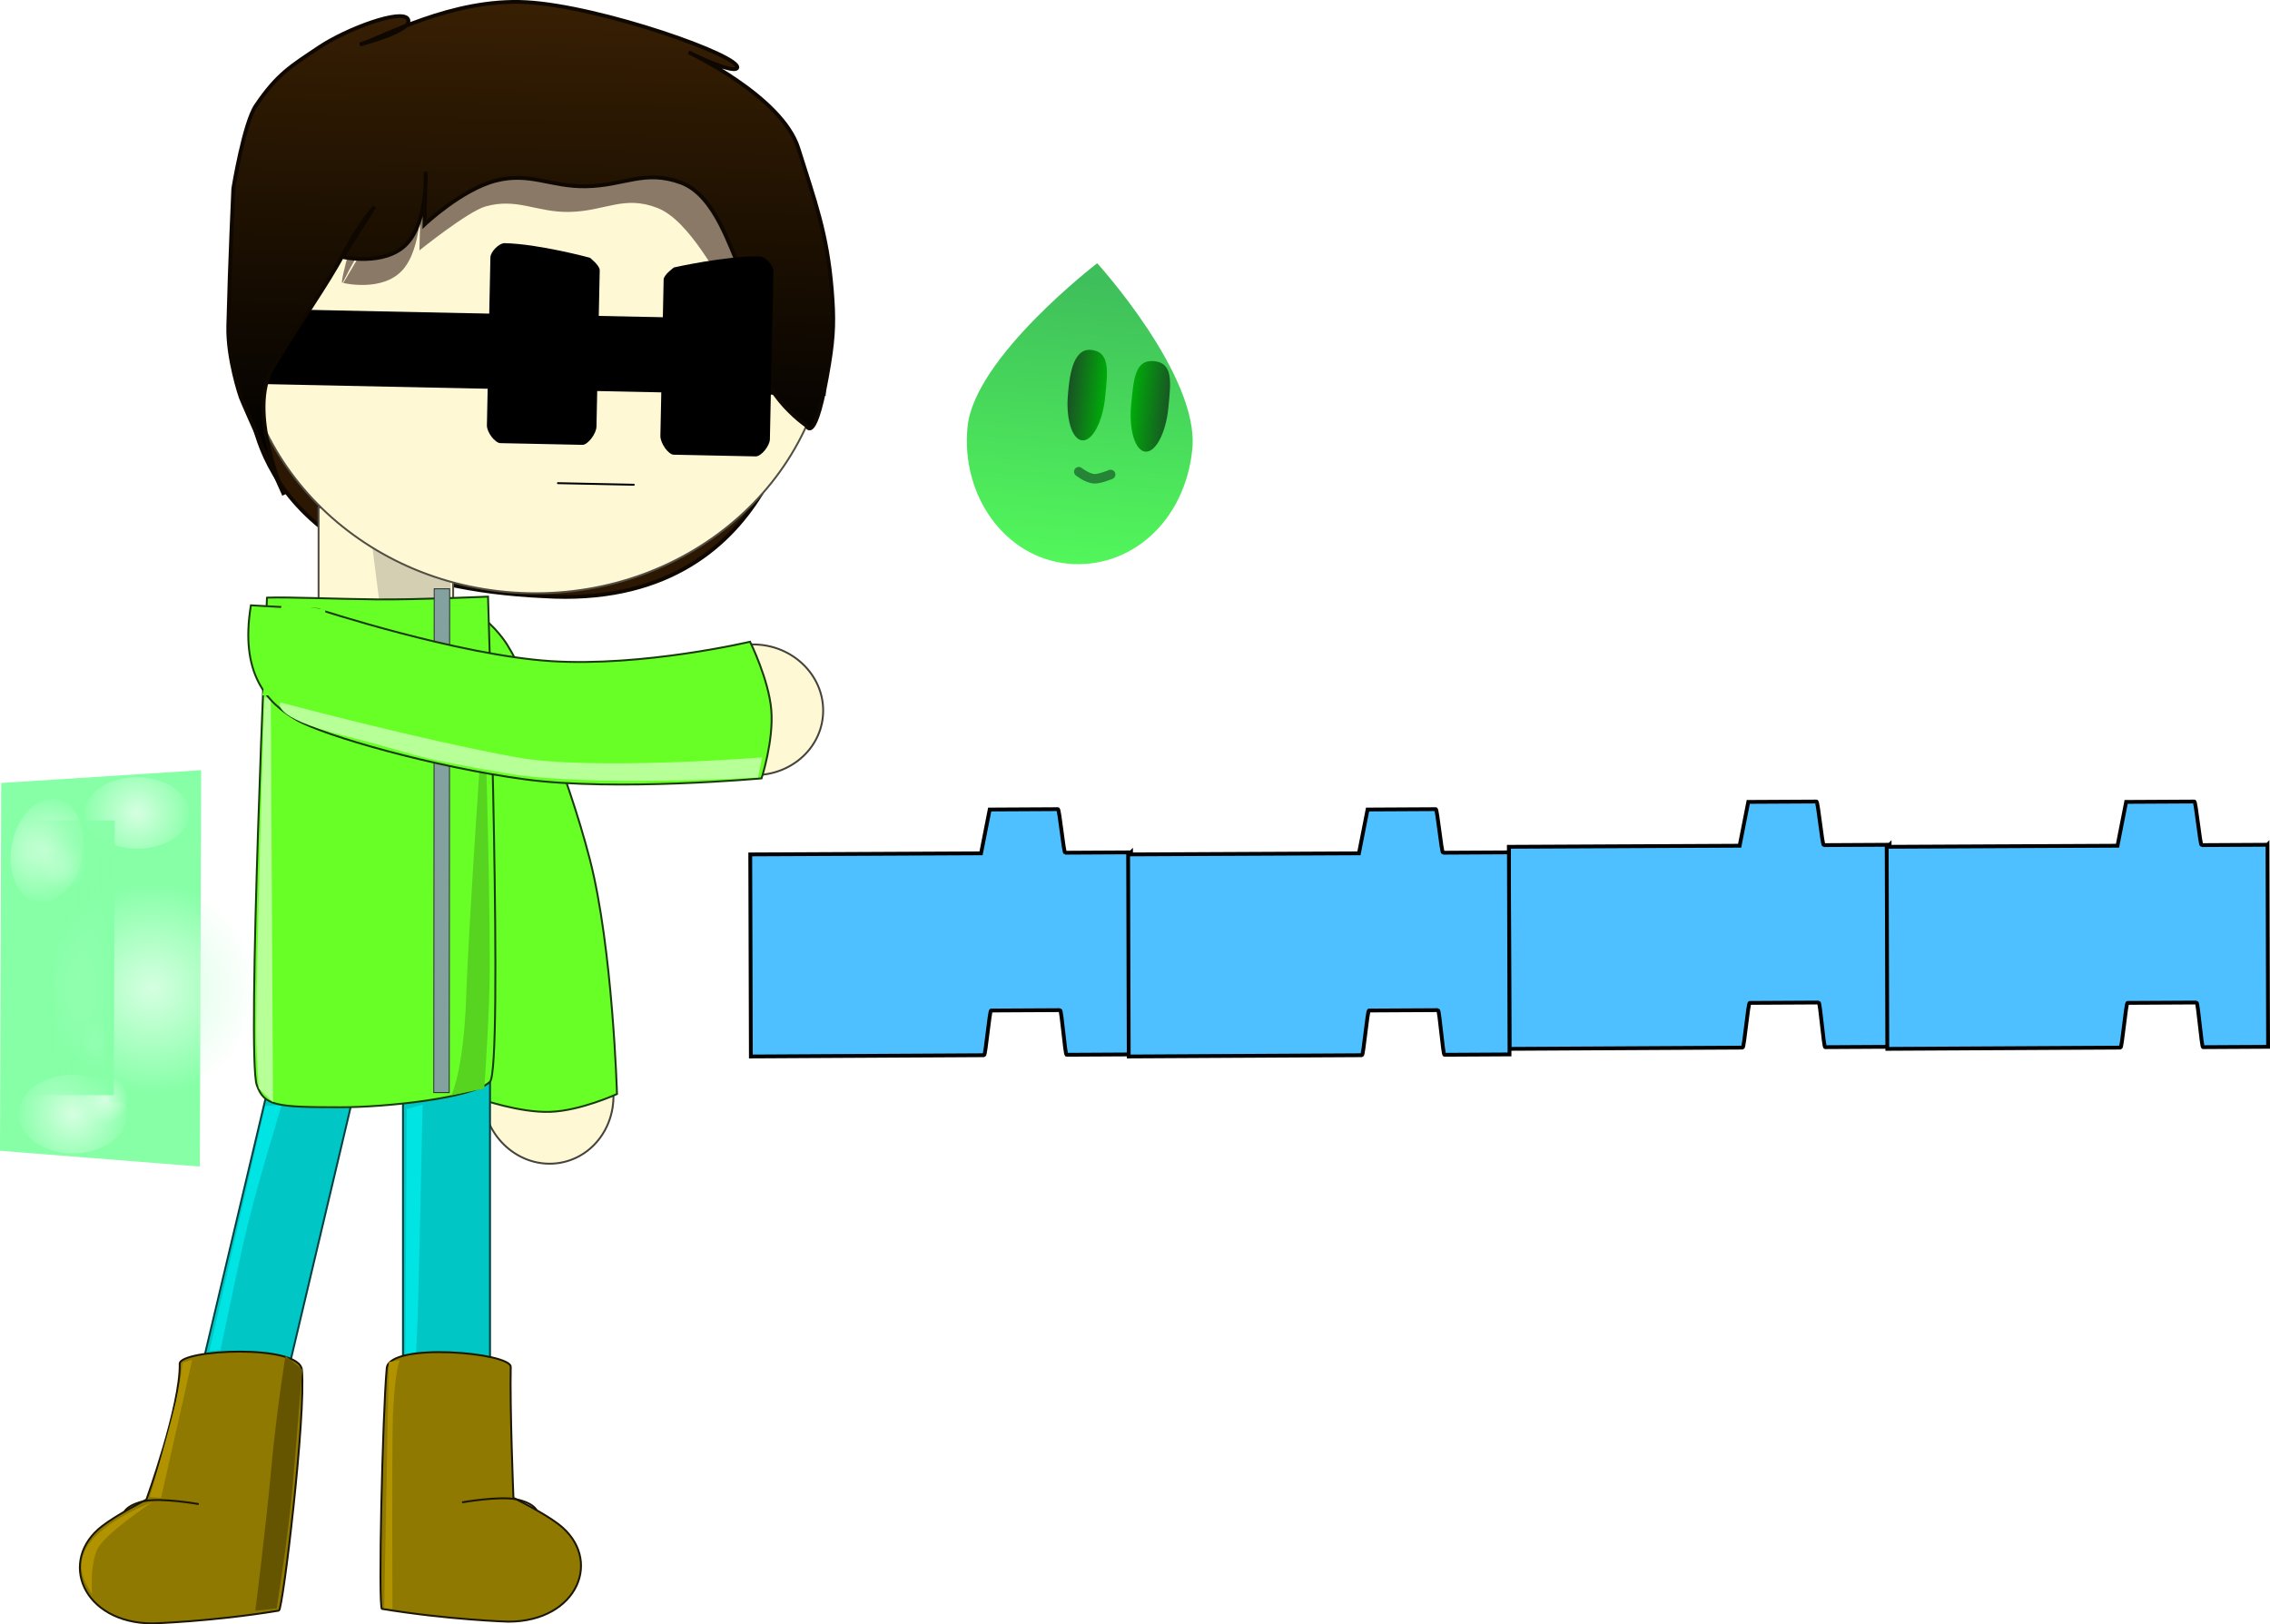 <svg version="1.1" xmlns="http://www.w3.org/2000/svg" xmlns:xlink="http://www.w3.org/1999/xlink" width="595.839" height="426.478" viewBox="0,0,595.839,426.478"><defs><linearGradient x1="289.686" y1="2.055" x2="286.97" y2="132.345" gradientUnits="userSpaceOnUse" id="color-1"><stop offset="0" stop-color="#3b2103"/><stop offset="1" stop-color="#000000"/></linearGradient><linearGradient x1="435.703" y1="82.242" x2="428.389" y2="156.242" gradientUnits="userSpaceOnUse" id="color-2"><stop offset="0" stop-color="#3fbf5b"/><stop offset="1" stop-color="#52f75b"/></linearGradient><linearGradient x1="445.101" y1="114.478" x2="454.847" y2="115.442" gradientUnits="userSpaceOnUse" id="color-3"><stop offset="0" stop-color="#00ab09"/><stop offset="1" stop-color="#185723"/></linearGradient><linearGradient x1="428.53" y1="111.519" x2="438.276" y2="112.482" gradientUnits="userSpaceOnUse" id="color-4"><stop offset="0" stop-color="#1a5125"/><stop offset="1" stop-color="#00ac09"/></linearGradient><radialGradient cx="160.545" cy="231.549" r="14.904" gradientUnits="userSpaceOnUse" id="color-5"><stop offset="0" stop-color="#d5ffe1"/><stop offset="1" stop-color="#d5ffe1" stop-opacity="0"/></radialGradient><radialGradient cx="164.854" cy="235.344" r="6.306" gradientUnits="userSpaceOnUse" id="color-6"><stop offset="0" stop-color="#d5ffe1"/><stop offset="1" stop-color="#d5ffe1" stop-opacity="0"/></radialGradient><radialGradient cx="167.333" cy="300.769" r="15.496" gradientUnits="userSpaceOnUse" id="color-7"><stop offset="0" stop-color="#d5ffe1"/><stop offset="1" stop-color="#d5ffe1" stop-opacity="0"/></radialGradient><radialGradient cx="176.078" cy="281.892" r="6.592" gradientUnits="userSpaceOnUse" id="color-8"><stop offset="0" stop-color="#d5ffe1"/><stop offset="1" stop-color="#d5ffe1" stop-opacity="0"/></radialGradient><radialGradient cx="184.168" cy="221.705" r="14.904" gradientUnits="userSpaceOnUse" id="color-9"><stop offset="0" stop-color="#d5ffe1"/><stop offset="1" stop-color="#d5ffe1" stop-opacity="0"/></radialGradient><radialGradient cx="188.118" cy="267.811" r="27.802" gradientUnits="userSpaceOnUse" id="color-10"><stop offset="0" stop-color="#d5ffe1"/><stop offset="1" stop-color="#d5ffe1" stop-opacity="0"/></radialGradient><radialGradient cx="175.72" cy="296.938" r="6.306" gradientUnits="userSpaceOnUse" id="color-11"><stop offset="0" stop-color="#d5ffe1"/><stop offset="1" stop-color="#d5ffe1" stop-opacity="0"/></radialGradient><linearGradient x1="178.174" y1="259.751" x2="154.362" y2="259.673" gradientUnits="userSpaceOnUse" id="color-12"><stop offset="0" stop-color="#86ffa7"/><stop offset="1" stop-color="#86ffa7" stop-opacity="0"/></linearGradient></defs><g transform="translate(-148.187,-8.261)"><g data-paper-data="{&quot;isPaintingLayer&quot;:true}" fill-rule="nonzero" stroke-linejoin="miter" stroke-miterlimit="10" stroke-dasharray="" stroke-dashoffset="0" style="mix-blend-mode: normal"><g data-paper-data="{&quot;index&quot;:null,&quot;origRot&quot;:0}" stroke-width="0.5" stroke-linecap="butt"><path d="M296.031,313.39c-9.233,2.09 -18.516,-4.158 -20.734,-13.957c-2.218,-9.798 3.468,-19.436 12.701,-21.526c9.233,-2.09 18.516,4.158 20.734,13.957c2.218,9.798 -3.468,19.436 -12.701,21.526z" data-paper-data="{&quot;origPos&quot;:null}" fill="#fff8d5" stroke="#45433a"/><path d="M249.058,167.828c17.381,-5.058 25.862,1.042 31.268,8.256c5.063,6.756 16.685,34.533 22.697,57.847c6.012,23.314 7.118,61.568 7.118,61.568c0,0 -9.532,4.396 -17.545,4.68c-8.013,0.285 -18.437,-3.402 -18.437,-3.402c0,0 3.253,-28.808 -1.199,-52.656c-4.452,-23.848 -20.843,-59.005 -20.843,-59.005z" data-paper-data="{&quot;origRot&quot;:0,&quot;origPos&quot;:null}" fill="#67ff26" stroke="#183b09"/></g><path d="M196.305,387.77l26.332,-111.129l22.841,0.14l-26.332,111.129z" data-paper-data="{&quot;origRot&quot;:0,&quot;index&quot;:null}" fill="#00c7c6" stroke="#004040" stroke-width="0.5" stroke-linecap="butt"/><g data-paper-data="{&quot;index&quot;:null}" stroke="#1b1600" stroke-width="0.5"><path d="M221.397,431.127c-17.478,2.891 -33.141,3.361 -33.141,3.361c-18.378,0 -24.984,-16.578 -13.215,-25.584c4.025,-3.081 11.577,-6.928 11.577,-6.928c0,0 8.981,-24.702 8.739,-35.659c-0.083,-3.751 31.441,-5.286 32.076,1.612c1.102,11.973 -5.016,63.03 -6.035,63.199z" data-paper-data="{&quot;origPos&quot;:null}" fill="#907900" stroke-linecap="butt"/><path d="M180.892,405.093c0,0 0.91,-1.879 5.368,-2.749c4.457,-0.869 13.908,0.787 13.908,0.787" data-paper-data="{&quot;origPos&quot;:null}" fill="none" stroke-linecap="round"/></g><path d="M203.164,362.979l14.651,-64.368l4.323,-0.24c0,0 -5.917,19.196 -8.936,31.478c-2.198,8.94 -7.156,32.891 -7.156,32.891z" fill="#00e4e4" stroke="none" stroke-width="0" stroke-linecap="butt"/><path d="M290.902,164.806c-77.334,-3.519 -77.034,-51.947 -77.034,-51.947c0,0 19.641,-37.285 62.927,-36.382c43.286,0.902 81.507,31.661 81.507,31.661c0,0 -5.105,60.562 -67.4,56.668z" data-paper-data="{&quot;index&quot;:null,&quot;origRot&quot;:0}" fill="#2b1702" stroke="#0f0801" stroke-width="1" stroke-linecap="butt"/><path d="M253.967,397.599v-117.538h22.841v117.538z" data-paper-data="{&quot;index&quot;:null}" fill="#00c7c6" stroke="#004040" stroke-width="0.5" stroke-linecap="butt"/><path d="M254.58,365.468l0.359,-66.013l4.169,-1.171c0,0 -0.987,48.067 -1.31,55.979c-0.133,3.242 -0.456,10.346 -0.456,10.346z" data-paper-data="{&quot;origRot&quot;:0}" fill="#00e4e4" stroke="none" stroke-width="0" stroke-linecap="butt"/><g data-paper-data="{&quot;index&quot;:null}" stroke="#1b1600" stroke-width="0.5"><path d="M248.447,430.672c-1.019,-0.169 0.153,-51.225 1.255,-63.199c0.635,-6.897 32.628,-4.082 32.545,-0.33c-0.242,10.956 0.709,34.377 0.709,34.377c0,0 7.822,3.848 11.848,6.928c11.769,9.007 5.162,25.584 -13.215,25.584c0,0 -15.663,-0.47 -33.141,-3.361z" data-paper-data="{&quot;origPos&quot;:null}" fill="#907900" stroke-linecap="butt"/><path d="M269.676,402.676c0,0 9.45,-1.656 13.908,-0.787c4.458,0.869 5.368,2.749 5.368,2.749" data-paper-data="{&quot;origPos&quot;:null}" fill="none" stroke-linecap="round"/></g><path d="M231.809,182.035c0,0 0,-8.463 0,-13.88c0,-10.404 0,-26.66 0,-26.66h35.327v40.54z" data-paper-data="{&quot;index&quot;:null}" fill="#fff8d5" stroke="#514f44" stroke-width="0.5" stroke-linecap="butt"/><path d="M266.491,150.453v22.449l-17.739,1.149l-3.377,-26.498z" data-paper-data="{&quot;index&quot;:null}" fill="#d4ceb2" stroke="#000000" stroke-width="0" stroke-linecap="butt"/><path d="M218.262,165.168c5.847,-0.201 18.283,0.369 28.932,0.465c10.65,0.095 29.093,-0.725 29.093,-0.725c0,0 3.995,123.975 0.503,127.379c-4.396,4.285 -27.368,6.688 -39.135,6.688c-17.184,0 -20.101,-0.398 -22.059,-5.813c-2.698,-7.462 2.666,-127.993 2.666,-127.993z" data-paper-data="{&quot;index&quot;:null}" fill="#67ff26" stroke="#183b09" stroke-width="0.5" stroke-linecap="butt"/><path d="M262.045,295.118l0.117,-132.272l4.054,-0c0,0 -0.053,61.398 -0.087,100.697c-0.012,13.448 -0.03,31.576 -0.03,31.576z" data-paper-data="{&quot;index&quot;:null}" fill="#82a19f" stroke="#2b3434" stroke-width="0.25" stroke-linecap="butt"/><path d="M365.868,93.546c-0.83,39.805 -36.148,71.35 -78.885,70.46c-42.738,-0.891 -76.711,-33.881 -75.881,-73.685c0.83,-39.805 36.148,-71.35 78.885,-70.46c42.738,0.891 76.711,33.881 75.881,73.685z" data-paper-data="{&quot;index&quot;:null,&quot;origRot&quot;:0}" fill="#fff8d5" stroke="#514f44" stroke-width="0.5" stroke-linecap="butt"/><path d="M346.339,75.159l20.073,12.217c0,0 -22.558,3.658 -26.09,-1.046c-3.531,-4.704 -11.095,-20.142 -19.507,-23.443c-8.888,-3.488 -13.712,0.838 -23.181,1.016c-8.608,0.162 -13.666,-3.787 -22.001,-1.437c-4.637,1.307 -17.356,11.54 -17.356,11.54l0.342,-13.858c0,0 0.514,13.188 -4.791,19.037c-5.305,5.849 -15.534,3.374 -15.534,3.374l7.795,-13.2c0,0 -3.827,4.71 -7.602,12.455c-3.774,7.745 13.072,-49.662 15.986,-54.295c5.266,-8.371 60.743,9.237 73.842,8.623c8.913,-0.418 18.022,39.018 18.022,39.018z" data-paper-data="{&quot;index&quot;:null,&quot;origRot&quot;:0}" fill="#8a7967" stroke="#000000" stroke-width="0" stroke-linecap="butt"/><path d="M214.182,109.04l0.411,-19.725l150.72,3.141l-0.411,19.725z" data-paper-data="{&quot;index&quot;:null,&quot;origRot&quot;:0}" fill="#000000" stroke="#000000" stroke-width="0" stroke-linecap="butt"/><path d="M342.817,79.563c-3.044,-6.031 -6.852,-20.053 -15.913,-23.368c-9.574,-3.502 -14.76,0.816 -24.953,0.979c-9.267,0.148 -14.718,-3.809 -23.687,-1.473c-8.969,2.337 -18.666,11.512 -18.666,11.512l0.347,-13.858c0,0 0.574,13.189 -5.128,19.03c-5.702,5.841 -16.717,3.349 -16.717,3.349l8.371,-13.188c0,0 -4.113,4.704 -8.164,12.443c-4.051,7.739 -11.616,18.278 -18.495,29.68c-6.879,11.402 2.929,33.528 2.929,33.528c0,0 -10.427,-23.126 -11.377,-25.641c-0.099,-0.263 -3.47,-10.204 -3.262,-18.667c0.425,-17.283 1.326,-36.169 1.326,-36.169c0,0 2.792,-17.091 5.922,-21.719c5.655,-8.363 9.206,-10.345 16.539,-15.276c7.333,-4.931 21.882,-10.268 23.382,-7.438c1.633,3.082 -12.749,6.676 -12.658,6.649c5.765,-1.695 24.153,-12.172 43.694,-11.101c19.541,1.071 57.035,14.284 55.36,17.299c-1.21,1.599 -12.737,-4.139 -12.737,-4.139c0,0 24.524,11.504 28.816,25.213c4.439,14.181 7.515,22.155 8.759,36.962c0.642,7.637 0.56,12.013 -0.673,19.577c-3.616,22.177 -5.928,16.309 -5.928,16.309c0,0 -14.571,-9.793 -12.697,-23.635c0,0 -1.343,-10.829 -4.387,-16.861z" data-paper-data="{&quot;index&quot;:null,&quot;origRot&quot;:0}" fill="url(#color-1)" stroke="#0f0801" stroke-width="1" stroke-linecap="butt"/><path d="M321.527,122.698c0.119,-5.701 0.494,-23.715 0.855,-41.045c0.026,-1.26 2.713,-3.174 2.713,-3.174c0,0 13.583,-3.078 22.535,-2.892c1.421,0.03 3.594,2.385 3.563,3.864c-0.359,17.221 -0.808,38.751 -0.92,44.125c-0.037,1.791 -2.316,4.544 -3.737,4.514c0,0 -17.314,-0.361 -21.519,-0.449c-1.402,-0.029 -3.53,-3.044 -3.49,-4.945z" data-paper-data="{&quot;index&quot;:null,&quot;origRot&quot;:0}" fill="#000000" stroke="#00360a" stroke-width="0" stroke-linecap="butt"/><path d="M294.637,135.115l19.903,0.415" data-paper-data="{&quot;index&quot;:null,&quot;origRot&quot;:0}" fill="none" stroke="#000000" stroke-width="0.5" stroke-linecap="round"/><path d="M304.75,120.26c-0.04,1.9 -2.291,4.824 -3.693,4.795c-4.205,-0.088 -21.519,-0.449 -21.519,-0.449c-1.421,-0.03 -3.583,-2.875 -3.546,-4.666c0.112,-5.374 0.561,-26.905 0.92,-44.125c0.031,-1.478 2.299,-3.742 3.721,-3.712c8.952,0.187 22.395,3.828 22.395,3.828c0,0 2.605,2.024 2.578,3.284c-0.361,17.329 -0.737,35.343 -0.855,41.045z" data-paper-data="{&quot;index&quot;:null,&quot;origRot&quot;:0}" fill="#000000" stroke="#00360a" stroke-width="0" stroke-linecap="butt"/><path d="M216.085,293.952c0,0 -0.618,-9.497 -0.618,-15.378c0,-17.643 2.093,-87.192 2.093,-87.192l1.709,0.172l0.583,106.104z" fill="#b7ff97" stroke="none" stroke-width="0" stroke-linecap="butt"/><path d="M187.518,401.271c0,0 4.335,-14.765 6.803,-24.831c0.907,-3.7 1.844,-10.441 1.844,-10.441l2.47,-0.721l-8.166,36.233z" fill="#b19300" stroke="none" stroke-width="0" stroke-linecap="butt"/><path d="M171.22,414.137c4.303,-6.753 16.813,-11.409 16.813,-11.409c0,0 -11.286,7.499 -13.93,11.649c-2.644,4.15 -1.681,14.11 -1.681,12.85c0,-1.26 -5.504,-6.337 -1.201,-13.09z" fill="#b19300" stroke="none" stroke-width="0" stroke-linecap="butt"/><path d="M249.038,430.47l1.201,-64.608l2.882,-0.48c0,0 -1.605,3.468 -1.863,17.525c-0.21,11.438 -0.058,47.803 -0.058,47.803z" fill="#b19300" stroke="none" stroke-width="0" stroke-linecap="butt"/><path d="M215.207,431.173c0,0 2.85,-22.671 4.181,-37.366c1.33,-14.695 3.738,-29.644 3.738,-29.644l4.433,3.706c0,0 -1.53,17.647 -2.413,28.941c-1.029,13.17 -4.339,33.746 -4.339,33.746z" fill="#665500" stroke="none" stroke-width="0" stroke-linecap="butt"/><path d="M266.652,295.866c0,0 3.226,-6.257 3.907,-25.941c0.725,-20.949 4.74,-78.176 4.74,-78.176c0,0 1.441,42.616 1.441,69.892c0,12.654 -1.441,32.424 -1.441,32.424z" fill="#56d420" stroke="none" stroke-width="0" stroke-linecap="butt"/><g data-paper-data="{&quot;origRot&quot;:0}"><path d="M402.151,120.311c1.802,-18.233 34.034,-42.94 34.034,-42.94c0,0 26.87,29.541 24.97,48.772c-1.901,19.231 -16.471,31.709 -32.765,30.099c-16.293,-1.61 -28.041,-17.697 -26.239,-35.93z" data-paper-data="{&quot;origPos&quot;:null,&quot;index&quot;:null}" fill="url(#color-2)" stroke="#0066ff" stroke-width="0" stroke-linecap="butt"/><g data-paper-data="{&quot;index&quot;:null}"><g data-paper-data="{&quot;origPos&quot;:null}" stroke="#ffffff" stroke-width="0" stroke-linecap="butt"><path d="M448.8,126.837c-2.691,-0.266 -4.347,-5.799 -3.699,-12.359c0.648,-6.559 0.936,-11.9 6.047,-11.395c5.111,0.505 4.347,5.799 3.699,12.359c-0.648,6.559 -3.356,11.661 -6.047,11.395z" data-paper-data="{&quot;index&quot;:null}" fill="url(#color-3)"/><path d="M432.229,123.878c-2.691,-0.266 -4.347,-5.799 -3.699,-12.359c0.33,-3.334 0.936,-11.9 6.047,-11.395c5.111,0.505 4.347,5.799 3.699,12.359c-0.648,6.559 -3.356,11.661 -6.047,11.395z" data-paper-data="{&quot;index&quot;:null}" fill="url(#color-4)"/></g><path d="M439.713,132.838c0,0 -3.017,1.241 -4.372,1.122c-1.905,-0.167 -3.983,-1.854 -3.983,-1.854" fill="none" stroke="#268436" stroke-width="2.5" stroke-linecap="round"/></g></g><g data-paper-data="{&quot;origRot&quot;:0}" fill="#4ec0ff" stroke="#000000" stroke-width="1" stroke-linecap="butt"><g><path d="M644.182,230.049l0.159,53.052c0,0 -10.411,0.056 -17.075,0.092c-0.406,0.002 -1.295,-11.72 -1.701,-11.718c-4.876,0.026 -13.24,0.071 -18.116,0.098c-0.406,0.002 -1.433,11.735 -1.839,11.737c-1.219,0.007 -61.218,0.33 -61.218,0.33l-0.159,-53.052l60.582,-0.285l2.268,-11.502c0,0 9.537,-0.051 17.907,-0.096c0.406,-0.002 1.502,11.44 1.908,11.438c6.989,-0.038 17.283,-0.093 17.283,-0.093z" data-paper-data="{&quot;origRot&quot;:0}"/><path d="M743.366,230.049l0.159,53.052c0,0 -10.411,0.056 -17.075,0.092c-0.406,0.002 -1.295,-11.72 -1.701,-11.718c-4.876,0.026 -13.24,0.071 -18.116,0.098c-0.406,0.002 -1.433,11.735 -1.839,11.737c-1.219,0.007 -61.218,0.33 -61.218,0.33l-0.159,-53.052l60.582,-0.285l2.268,-11.502c0,0 9.537,-0.051 17.907,-0.096c0.406,-0.002 1.502,11.44 1.908,11.438c6.989,-0.038 17.283,-0.093 17.283,-0.093z" data-paper-data="{&quot;origRot&quot;:0}"/></g><g><path d="M445.067,232.049l0.159,53.052c0,0 -10.411,0.056 -17.075,0.092c-0.406,0.002 -1.295,-11.72 -1.701,-11.718c-4.876,0.026 -13.24,0.071 -18.116,0.098c-0.406,0.002 -1.433,11.735 -1.839,11.737c-1.219,0.007 -61.218,0.33 -61.218,0.33l-0.159,-53.052l60.582,-0.285l2.268,-11.502c0,0 9.537,-0.051 17.907,-0.096c0.406,-0.002 1.502,11.44 1.908,11.438c6.989,-0.038 17.283,-0.093 17.283,-0.093z" data-paper-data="{&quot;origRot&quot;:0}"/><path d="M544.252,232.049l0.159,53.052c0,0 -10.411,0.056 -17.075,0.092c-0.406,0.002 -1.295,-11.72 -1.701,-11.718c-4.876,0.026 -13.24,0.071 -18.116,0.098c-0.406,0.002 -1.433,11.735 -1.839,11.737c-1.219,0.007 -61.218,0.33 -61.218,0.33l-0.159,-53.052l60.582,-0.285l2.268,-11.502c0,0 9.537,-0.051 17.907,-0.096c0.406,-0.002 1.502,11.44 1.908,11.438c6.989,-0.038 17.283,-0.093 17.283,-0.093z" data-paper-data="{&quot;origRot&quot;:0}"/></g></g><g data-paper-data="{&quot;index&quot;:null,&quot;origRot&quot;:0}" stroke-width="0.5" stroke-linecap="butt"><path d="M364.169,196.484c-0.975,9.416 -9.867,16.21 -19.86,15.175c-9.993,-1.035 -17.303,-9.508 -16.327,-18.924c0.975,-9.416 9.867,-16.21 19.86,-15.175c9.993,1.035 17.303,9.508 16.327,18.924z" data-paper-data="{&quot;origPos&quot;:null}" fill="#fff8d5" stroke="#45433a"/><path d="M231.576,168.163c0,0 36.859,12.086 61.067,13.666c24.208,1.579 52.424,-5.083 52.424,-5.083c0,0 4.903,9.911 5.575,17.901c0.672,7.99 -2.557,17.978 -2.557,17.978c0,0 -38.114,3.46 -61.978,0.268c-23.864,-3.192 -52.828,-11.422 -60.139,-15.644c-7.806,-4.508 -14.873,-12.202 -11.922,-30.062z" data-paper-data="{&quot;origRot&quot;:0,&quot;origPos&quot;:null}" fill="#67ff26" stroke="#183b09"/></g><path d="M347.164,212.385c0,0 -44.593,2.652 -66.36,-1.144c-28.986,-5.055 -20.272,-4.298 -42.503,-9.883c-19.53,-4.906 -16.481,-8.692 -16.481,-8.692c0,0 36.413,9.791 62.036,14.436c19.51,3.537 64.396,0.012 64.396,0.012z" data-paper-data="{&quot;origRot&quot;:0,&quot;index&quot;:null}" fill="#b7ff97" stroke="none" stroke-width="0" stroke-linecap="butt"/><path d="M217.04,190.824l5.195,-24.244l11.335,1.732v22.512z" data-paper-data="{&quot;index&quot;:null}" fill="#67ff26" stroke="none" stroke-width="0" stroke-linecap="butt"/><path d="M148.187,310.4l0.317,-96.569l52.485,-3.355l-0.342,104.065z" data-paper-data="{&quot;index&quot;:null}" fill="#86ffa7" stroke="#000000" stroke-width="0" stroke-linecap="butt"/><path d="M151.347,229.718c1.483,-7.452 6.804,-12.673 11.883,-11.662c5.08,1.011 7.995,7.872 6.511,15.324c-1.483,7.452 -6.804,12.673 -11.883,11.662c-5.079,-1.011 -7.995,-7.872 -6.511,-15.324z" data-paper-data="{&quot;origRot&quot;:0,&quot;index&quot;:null}" fill="url(#color-5)" stroke="none" stroke-width="0" stroke-linecap="butt"/><path d="M164.877,228.348c3.215,0.011 5.81,3.152 5.798,7.016c-0.013,3.864 -2.629,6.988 -5.844,6.977c-3.215,-0.011 -5.81,-3.152 -5.798,-7.016c0.013,-3.864 2.629,-6.988 5.844,-6.977z" data-paper-data="{&quot;index&quot;:null}" fill="url(#color-6)" stroke="none" stroke-width="0" stroke-linecap="butt"/><path d="M167.367,290.465c7.9,0.026 14.289,4.66 14.271,10.351c-0.019,5.691 -6.438,10.283 -14.338,10.257c-7.9,-0.026 -14.289,-4.66 -14.271,-10.351c0.019,-5.691 6.438,-10.283 14.338,-10.257z" data-paper-data="{&quot;index&quot;:null}" fill="url(#color-7)" stroke="none" stroke-width="0" stroke-linecap="butt"/><path d="M176.112,271.51c3.361,0.011 6.07,4.668 6.051,10.402c-0.019,5.734 -2.759,10.373 -6.119,10.362c-3.361,-0.011 -6.07,-4.668 -6.051,-10.402c0.019,-5.734 2.759,-10.373 6.119,-10.362z" data-paper-data="{&quot;index&quot;:null}" fill="url(#color-8)" stroke="none" stroke-width="0" stroke-linecap="butt"/><path d="M176.842,297.706c0,0 -2.162,-18.084 -2.024,-40.134c0.147,-23.625 2.812,-35.709 2.812,-35.709l11.855,0.48l-0.248,75.403z" data-paper-data="{&quot;index&quot;:null}" fill="#86ffa7" stroke="none" stroke-width="0" stroke-linecap="butt"/><path d="M170.411,221.66c0.017,-5.179 6.19,-9.357 13.789,-9.332c7.598,0.025 13.744,4.244 13.727,9.423c-0.017,5.179 -6.19,9.357 -13.789,9.332c-7.598,-0.025 -13.744,-4.244 -13.727,-9.423z" data-paper-data="{&quot;index&quot;:null}" fill="url(#color-9)" stroke="none" stroke-width="0" stroke-linecap="butt"/><path d="M188.27,221.501c14.174,0.047 25.596,20.818 25.512,46.394c-0.084,25.576 -11.642,46.272 -25.816,46.226c-14.174,-0.047 -25.596,-20.818 -25.512,-46.394c0.084,-25.576 11.642,-46.272 25.816,-46.226z" data-paper-data="{&quot;index&quot;:null}" fill="url(#color-10)" stroke="none" stroke-width="0" stroke-linecap="butt"/><path d="M175.742,289.941c3.215,0.011 5.81,3.152 5.798,7.016c-0.013,3.864 -2.629,6.988 -5.844,6.977c-3.215,-0.011 -5.81,-3.152 -5.798,-7.016c0.013,-3.864 2.629,-6.988 5.844,-6.977z" data-paper-data="{&quot;index&quot;:null}" fill="url(#color-11)" stroke="none" stroke-width="0" stroke-linecap="butt"/><path d="M154.244,295.721l0.237,-72.096l23.812,0.078l-0.237,72.096z" data-paper-data="{&quot;index&quot;:null}" fill="url(#color-12)" stroke="none" stroke-width="NaN" stroke-linecap="butt"/></g></g></svg>